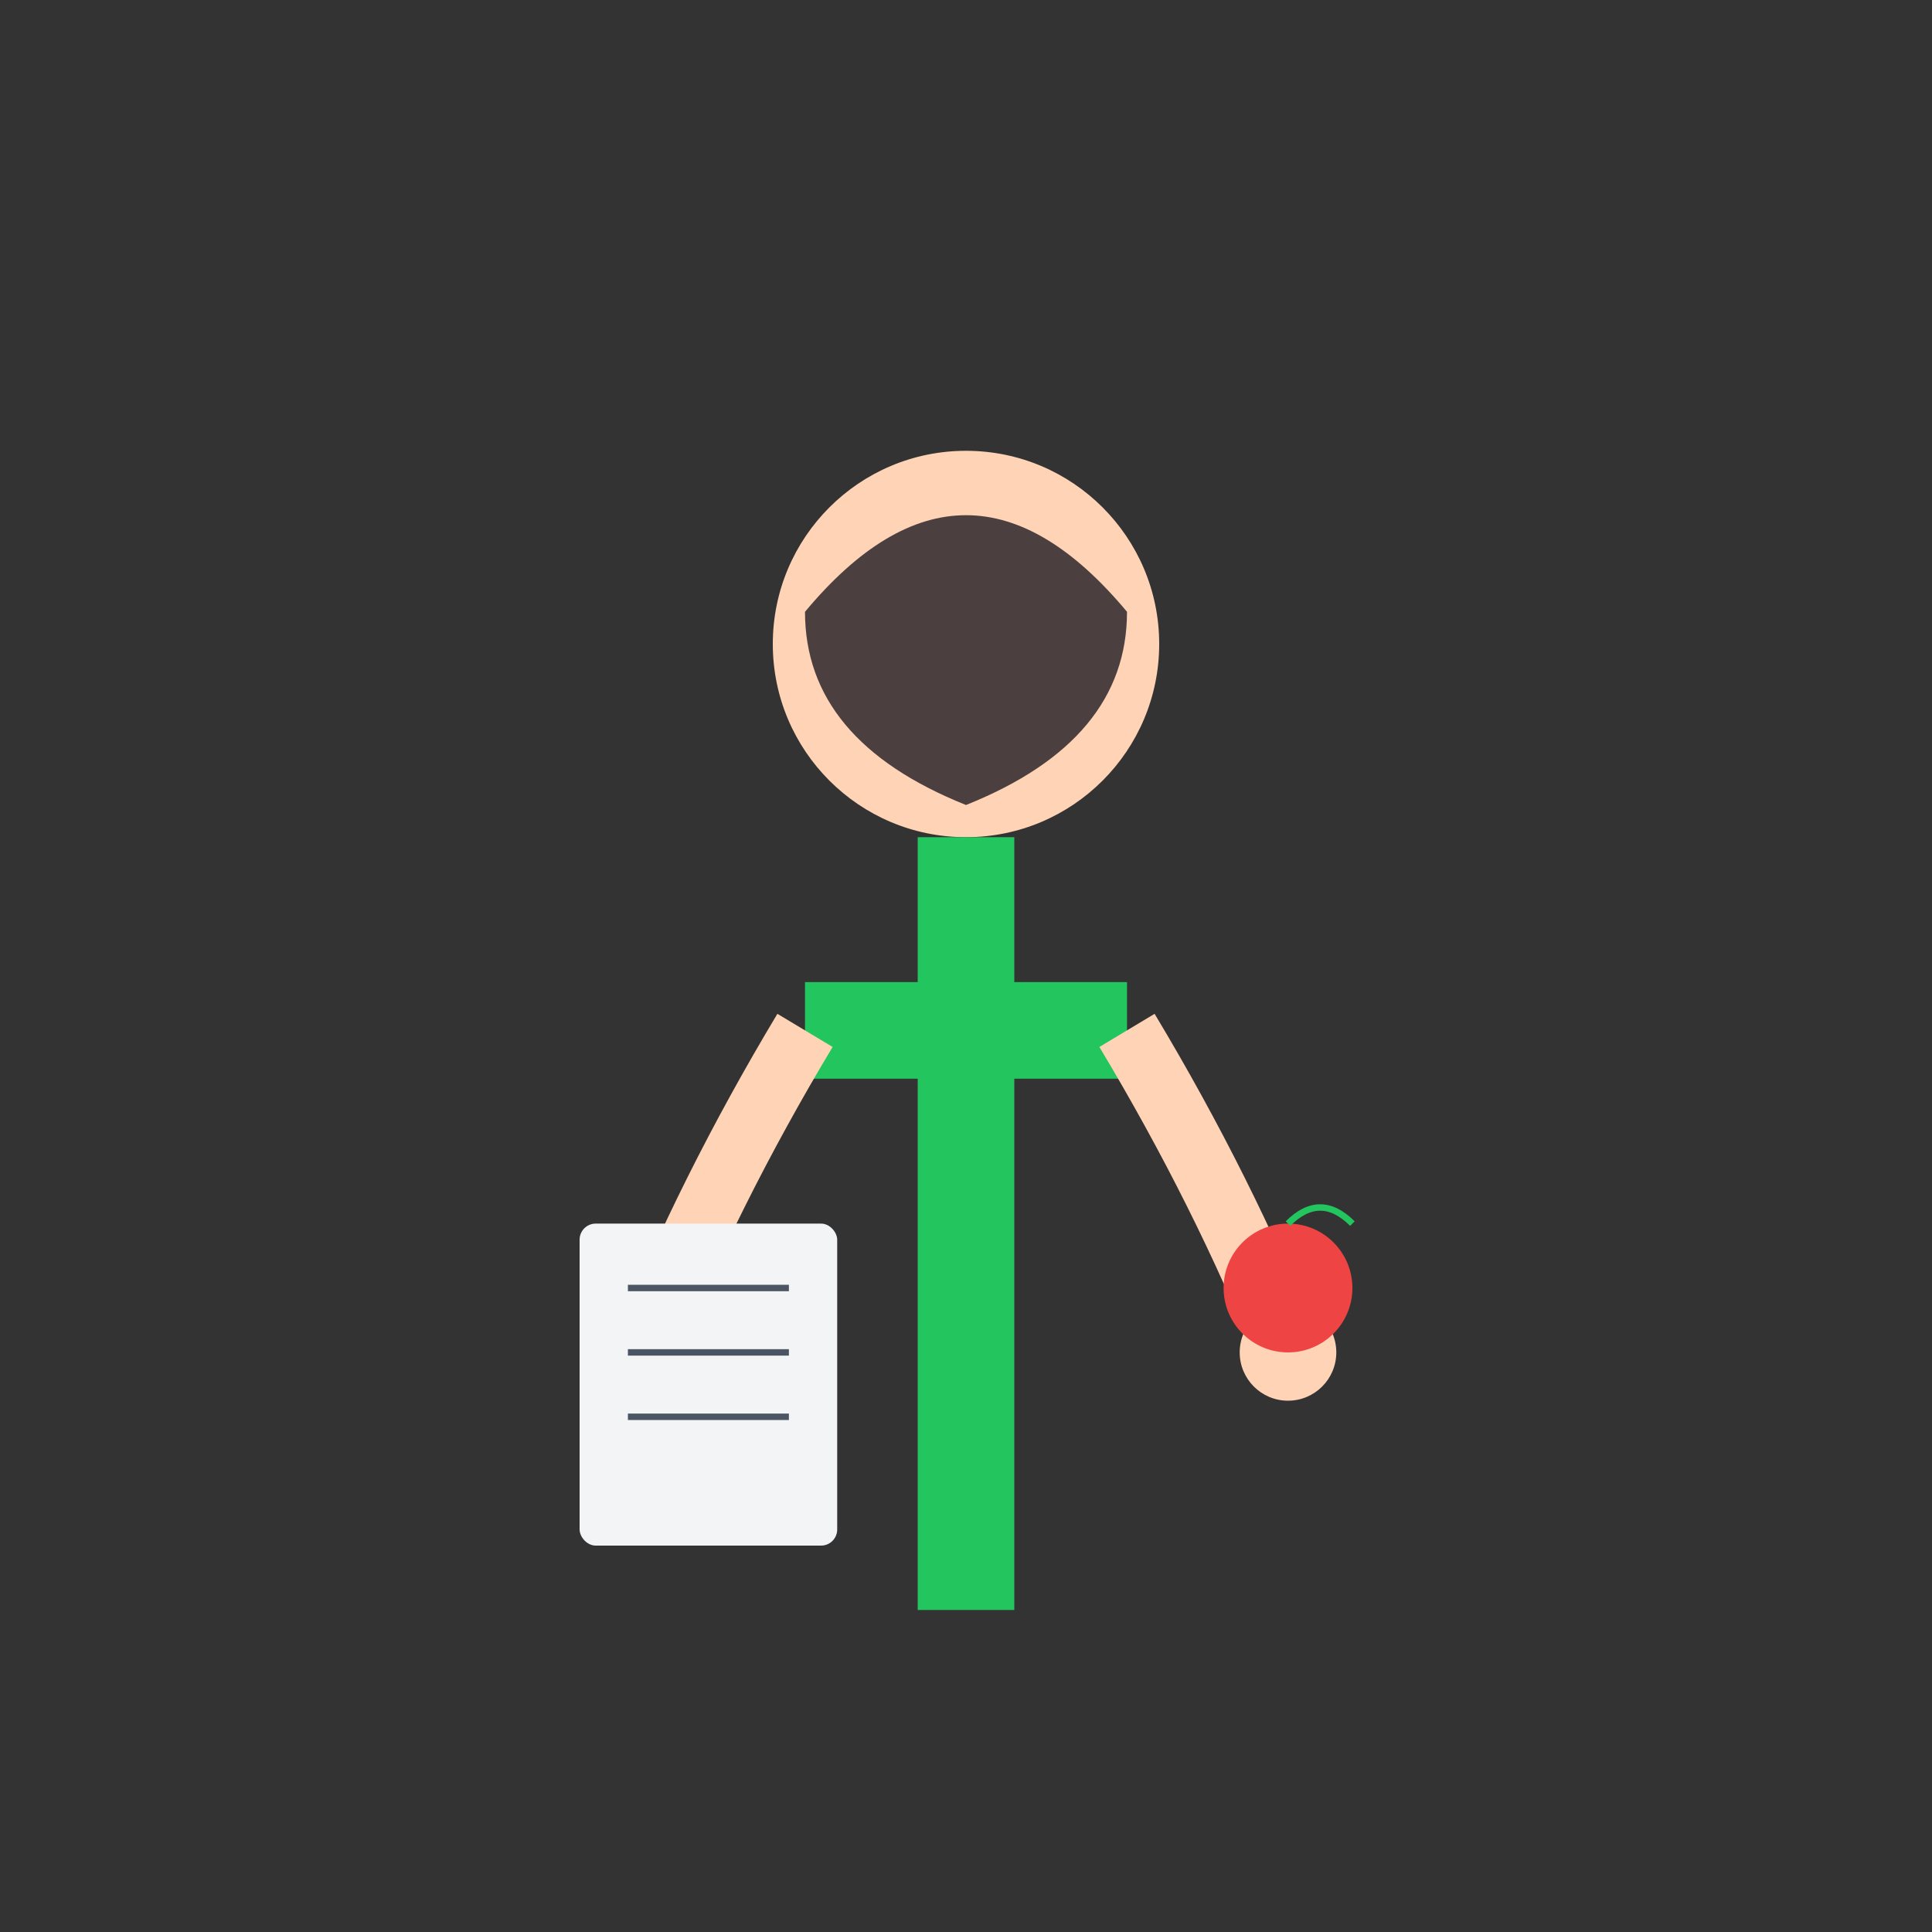 <?xml version="1.0" encoding="UTF-8"?>
<svg width="600px" height="600px" viewBox="0 0 600 600" version="1.1" xmlns="http://www.w3.org/2000/svg">
    <rect x="0" y="0" width="600" height="600" fill="#333333" stroke="none"/>
    <g stroke="none" stroke-width="1" fill="none" fill-rule="evenodd">
        <!-- Nutricionista -->
        <g transform="translate(100, 50)">
            <!-- Cabeça -->
            <circle cx="200" cy="150" r="60" fill="#FFD3B6"/>
            
            <!-- Cabelo -->
            <path d="M150,140 Q200,80 250,140 Q250,180 200,200 Q150,180 150,140" fill="#4B3F3F"/>
            
            <!-- Rosto -->
            <circle cx="180" cy="140" r="5" fill="#4B3F3F"/> <!-- Olho esquerdo -->
            <circle cx="220" cy="140" r="5" fill="#4B3F3F"/> <!-- Olho direito -->
            <path d="M190,160 Q200,170 210,160" stroke="#4B3F3F" stroke-width="3" fill="none"/> <!-- Sorriso -->
            
            <!-- Corpo -->
            <path d="M200,210 L200,450 M150,270 L250,270" stroke="#22C55E" stroke-width="30"/> <!-- Jaleco -->
            
            <!-- Braços -->
            <path d="M150,270 Q120,320 100,370" stroke="#FFD3B6" stroke-width="20"/> <!-- Braço esquerdo -->
            <path d="M250,270 Q280,320 300,370" stroke="#FFD3B6" stroke-width="20"/> <!-- Braço direito -->
            
            <!-- Mãos -->
            <circle cx="100" cy="370" r="15" fill="#FFD3B6"/>
            <circle cx="300" cy="370" r="15" fill="#FFD3B6"/>
            
            <!-- Prancheta -->
            <rect x="80" y="330" width="80" height="100" fill="#F3F4F6" rx="5"/>
            <line x1="95" y1="350" x2="145" y2="350" stroke="#4B5563" stroke-width="2"/>
            <line x1="95" y1="370" x2="145" y2="370" stroke="#4B5563" stroke-width="2"/>
            <line x1="95" y1="390" x2="145" y2="390" stroke="#4B5563" stroke-width="2"/>
            
            <!-- Maçã -->
            <circle cx="300" cy="350" r="20" fill="#EF4444"/>
            <path d="M300,330 Q310,320 320,330" stroke="#22C55E" stroke-width="2" fill="none"/>
        </g>
    </g>
</svg> 